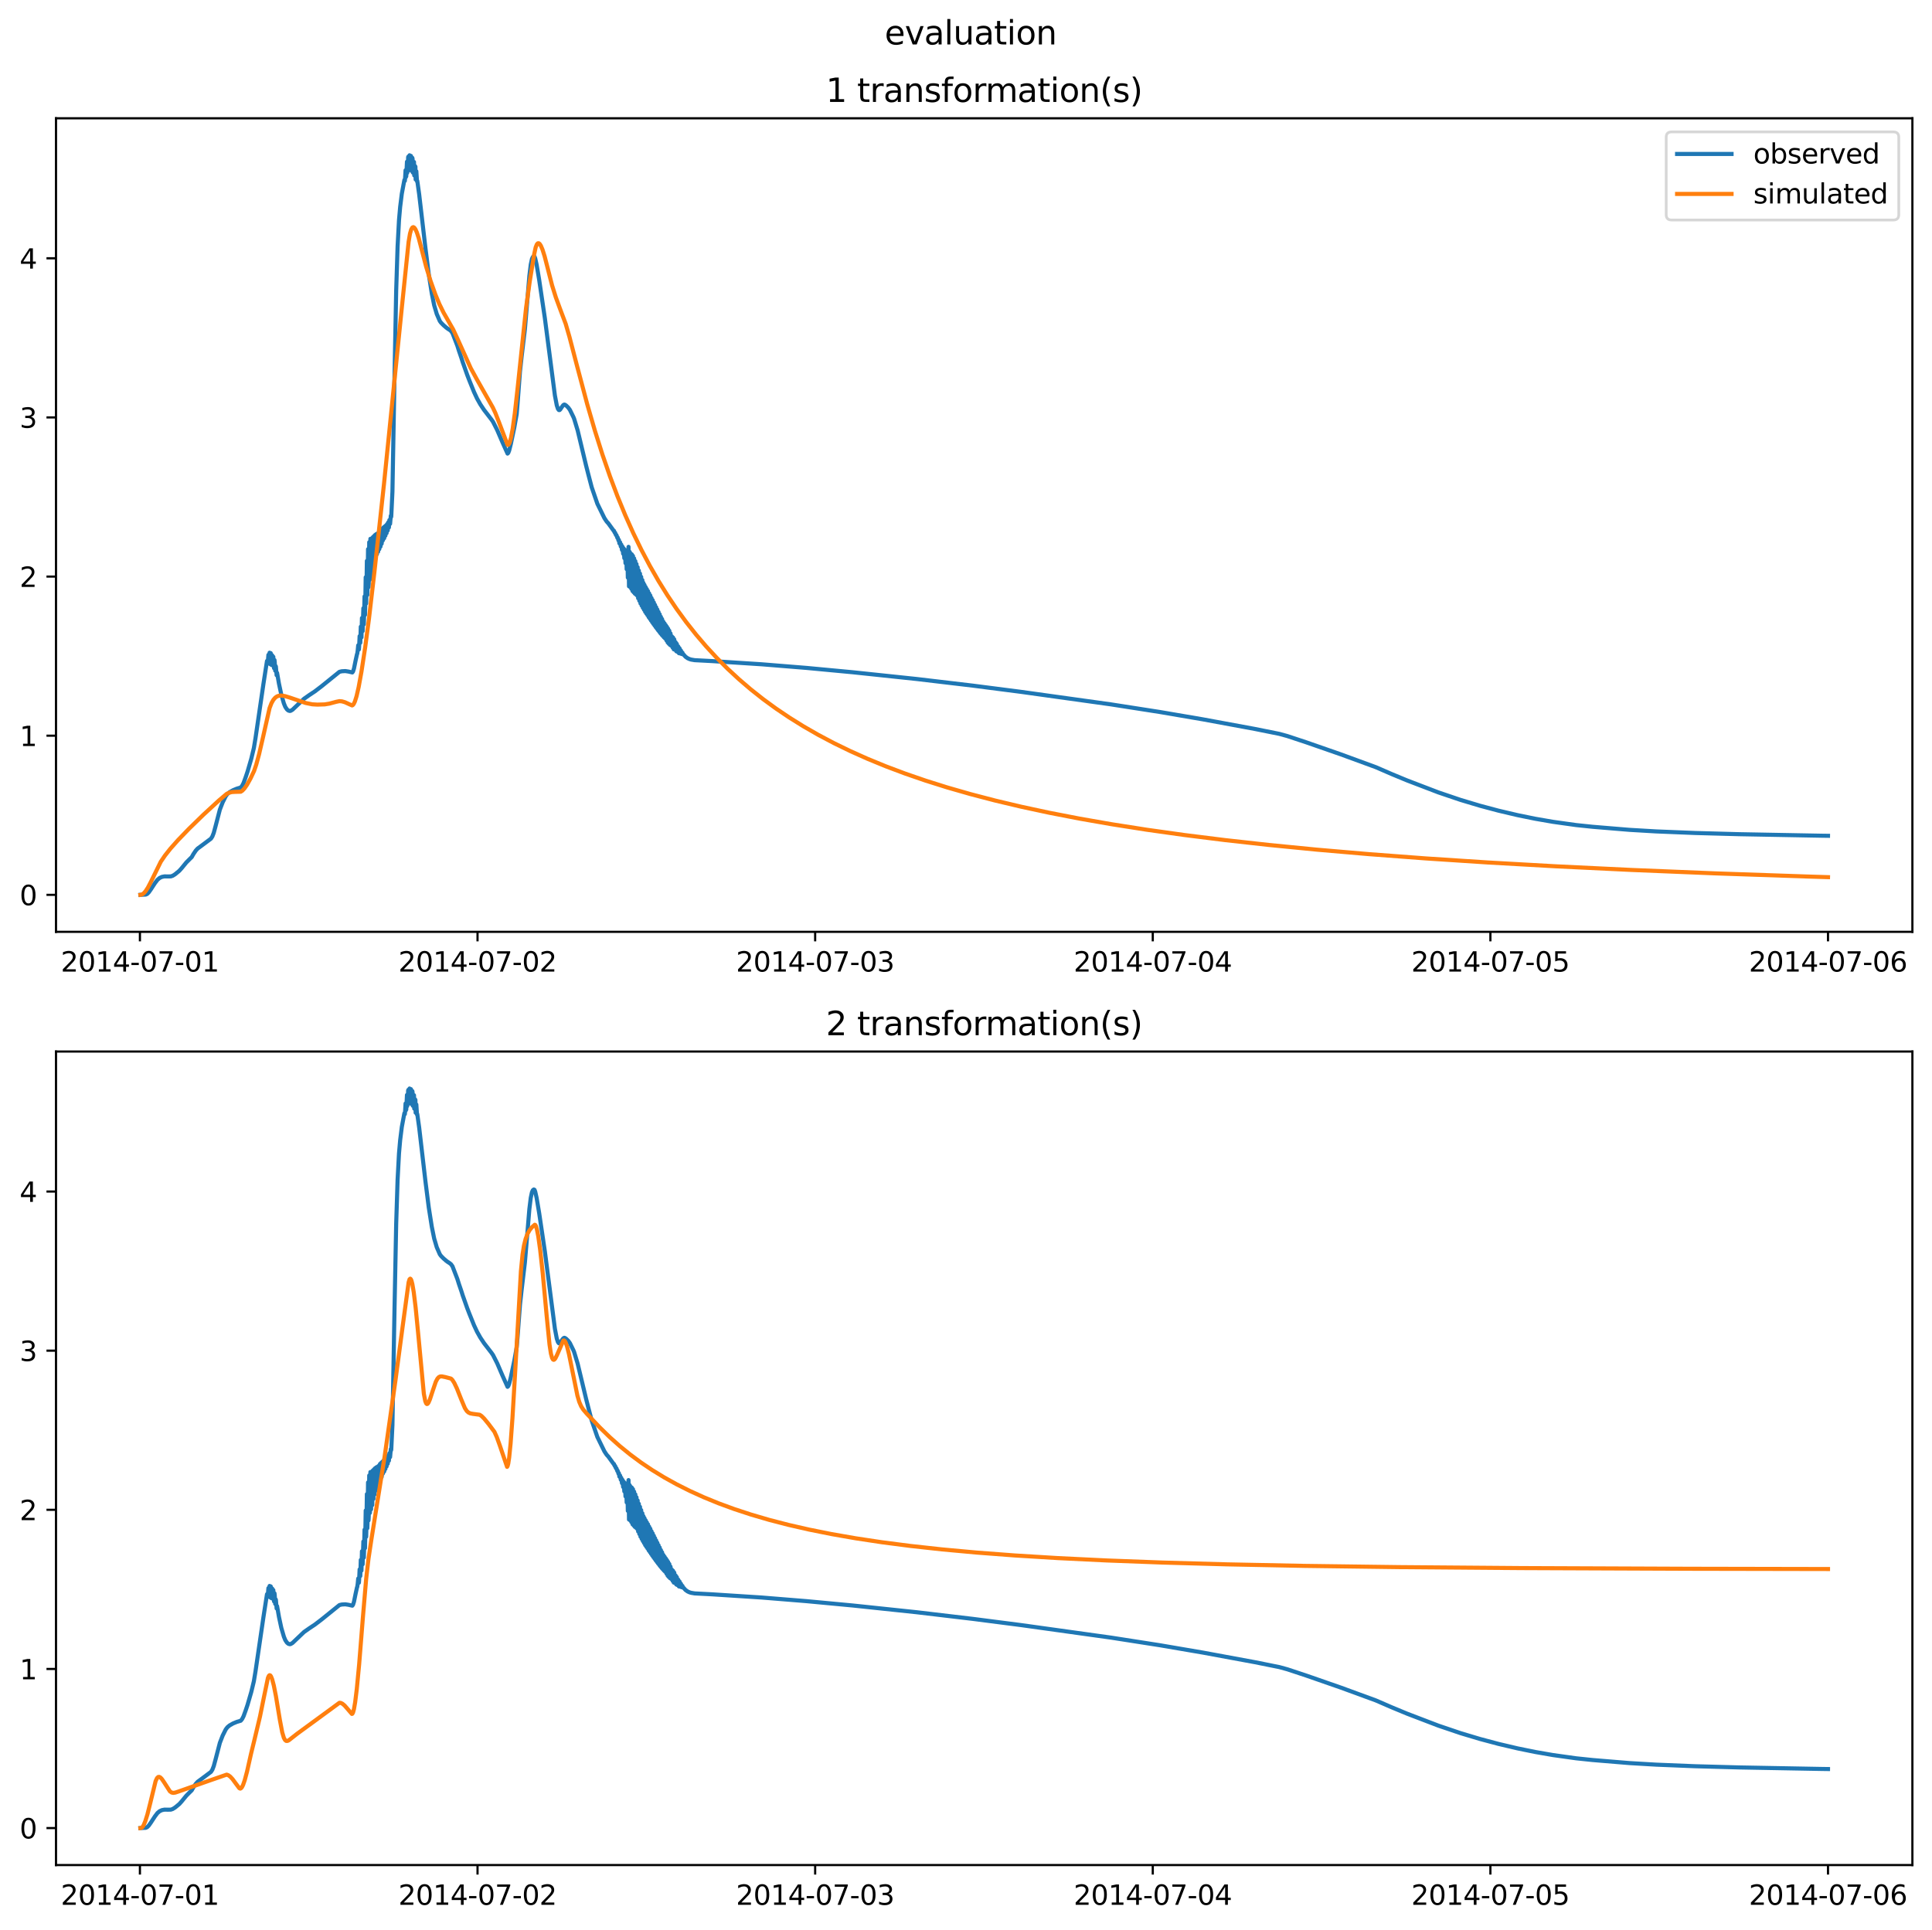 <?xml version="1.0" encoding="utf-8" standalone="no"?>
<!DOCTYPE svg PUBLIC "-//W3C//DTD SVG 1.1//EN"
  "http://www.w3.org/Graphics/SVG/1.1/DTD/svg11.dtd">
<svg xmlns:xlink="http://www.w3.org/1999/xlink" width="709.336pt" height="708.798pt" viewBox="0 0 709.336 708.798" xmlns="http://www.w3.org/2000/svg" version="1.1">
 <defs>
  <style type="text/css">*{stroke-linejoin: round; stroke-linecap: butt}</style>
 </defs>
 <g id="figure_1">
  <g id="patch_1">
   <path d="M 0 708.798 
L 709.336 708.798 
L 709.336 0 
L 0 0 
z
" style="fill: #ffffff"/>
  </g>
  <g id="axes_1">
   <g id="patch_2">
    <path d="M 20.562 342.2 
L 702.136 342.2 
L 702.136 43.44 
L 20.562 43.44 
z
" style="fill: #ffffff"/>
   </g>
   <g id="matplotlib.axis_1">
    <g id="xtick_1">
     <g id="line2d_1">
      <defs>
       <path id="m3ba2b5f864" d="M 0 0 
L 0 3.5 
" style="stroke: #000000; stroke-width: 0.8"/>
      </defs>
      <g>
       <use xlink:href="#m3ba2b5f864" x="51.371" y="342.2" style="stroke: #000000; stroke-width: 0.8"/>
      </g>
     </g>
     <g id="text_1">
      <!-- 2014-07-01 -->
      <g transform="translate(22.313 356.798) scale(0.1 -0.1)">
       <defs>
        <path id="DejaVuSans-32" d="M 1228 531 
L 3431 531 
L 3431 0 
L 469 0 
L 469 531 
Q 828 903 1448 1529 
Q 2069 2156 2228 2338 
Q 2531 2678 2651 2914 
Q 2772 3150 2772 3378 
Q 2772 3750 2511 3984 
Q 2250 4219 1831 4219 
Q 1534 4219 1204 4116 
Q 875 4013 500 3803 
L 500 4441 
Q 881 4594 1212 4672 
Q 1544 4750 1819 4750 
Q 2544 4750 2975 4387 
Q 3406 4025 3406 3419 
Q 3406 3131 3298 2873 
Q 3191 2616 2906 2266 
Q 2828 2175 2409 1742 
Q 1991 1309 1228 531 
z
" transform="scale(0.016)"/>
        <path id="DejaVuSans-30" d="M 2034 4250 
Q 1547 4250 1301 3770 
Q 1056 3291 1056 2328 
Q 1056 1369 1301 889 
Q 1547 409 2034 409 
Q 2525 409 2770 889 
Q 3016 1369 3016 2328 
Q 3016 3291 2770 3770 
Q 2525 4250 2034 4250 
z
M 2034 4750 
Q 2819 4750 3233 4129 
Q 3647 3509 3647 2328 
Q 3647 1150 3233 529 
Q 2819 -91 2034 -91 
Q 1250 -91 836 529 
Q 422 1150 422 2328 
Q 422 3509 836 4129 
Q 1250 4750 2034 4750 
z
" transform="scale(0.016)"/>
        <path id="DejaVuSans-31" d="M 794 531 
L 1825 531 
L 1825 4091 
L 703 3866 
L 703 4441 
L 1819 4666 
L 2450 4666 
L 2450 531 
L 3481 531 
L 3481 0 
L 794 0 
L 794 531 
z
" transform="scale(0.016)"/>
        <path id="DejaVuSans-34" d="M 2419 4116 
L 825 1625 
L 2419 1625 
L 2419 4116 
z
M 2253 4666 
L 3047 4666 
L 3047 1625 
L 3713 1625 
L 3713 1100 
L 3047 1100 
L 3047 0 
L 2419 0 
L 2419 1100 
L 313 1100 
L 313 1709 
L 2253 4666 
z
" transform="scale(0.016)"/>
        <path id="DejaVuSans-2d" d="M 313 2009 
L 1997 2009 
L 1997 1497 
L 313 1497 
L 313 2009 
z
" transform="scale(0.016)"/>
        <path id="DejaVuSans-37" d="M 525 4666 
L 3525 4666 
L 3525 4397 
L 1831 0 
L 1172 0 
L 2766 4134 
L 525 4134 
L 525 4666 
z
" transform="scale(0.016)"/>
       </defs>
       <use xlink:href="#DejaVuSans-32"/>
       <use xlink:href="#DejaVuSans-30" x="63.623"/>
       <use xlink:href="#DejaVuSans-31" x="127.246"/>
       <use xlink:href="#DejaVuSans-34" x="190.869"/>
       <use xlink:href="#DejaVuSans-2d" x="254.492"/>
       <use xlink:href="#DejaVuSans-30" x="290.576"/>
       <use xlink:href="#DejaVuSans-37" x="354.199"/>
       <use xlink:href="#DejaVuSans-2d" x="417.822"/>
       <use xlink:href="#DejaVuSans-30" x="453.906"/>
       <use xlink:href="#DejaVuSans-31" x="517.529"/>
      </g>
     </g>
    </g>
    <g id="xtick_2">
     <g id="line2d_2">
      <g>
       <use xlink:href="#m3ba2b5f864" x="175.328" y="342.2" style="stroke: #000000; stroke-width: 0.8"/>
      </g>
     </g>
     <g id="text_2">
      <!-- 2014-07-02 -->
      <g transform="translate(146.27 356.798) scale(0.1 -0.1)">
       <use xlink:href="#DejaVuSans-32"/>
       <use xlink:href="#DejaVuSans-30" x="63.623"/>
       <use xlink:href="#DejaVuSans-31" x="127.246"/>
       <use xlink:href="#DejaVuSans-34" x="190.869"/>
       <use xlink:href="#DejaVuSans-2d" x="254.492"/>
       <use xlink:href="#DejaVuSans-30" x="290.576"/>
       <use xlink:href="#DejaVuSans-37" x="354.199"/>
       <use xlink:href="#DejaVuSans-2d" x="417.822"/>
       <use xlink:href="#DejaVuSans-30" x="453.906"/>
       <use xlink:href="#DejaVuSans-32" x="517.529"/>
      </g>
     </g>
    </g>
    <g id="xtick_3">
     <g id="line2d_3">
      <g>
       <use xlink:href="#m3ba2b5f864" x="299.285" y="342.2" style="stroke: #000000; stroke-width: 0.8"/>
      </g>
     </g>
     <g id="text_3">
      <!-- 2014-07-03 -->
      <g transform="translate(270.227 356.798) scale(0.1 -0.1)">
       <defs>
        <path id="DejaVuSans-33" d="M 2597 2516 
Q 3050 2419 3304 2112 
Q 3559 1806 3559 1356 
Q 3559 666 3084 287 
Q 2609 -91 1734 -91 
Q 1441 -91 1130 -33 
Q 819 25 488 141 
L 488 750 
Q 750 597 1062 519 
Q 1375 441 1716 441 
Q 2309 441 2620 675 
Q 2931 909 2931 1356 
Q 2931 1769 2642 2001 
Q 2353 2234 1838 2234 
L 1294 2234 
L 1294 2753 
L 1863 2753 
Q 2328 2753 2575 2939 
Q 2822 3125 2822 3475 
Q 2822 3834 2567 4026 
Q 2313 4219 1838 4219 
Q 1578 4219 1281 4162 
Q 984 4106 628 3988 
L 628 4550 
Q 988 4650 1302 4700 
Q 1616 4750 1894 4750 
Q 2613 4750 3031 4423 
Q 3450 4097 3450 3541 
Q 3450 3153 3228 2886 
Q 3006 2619 2597 2516 
z
" transform="scale(0.016)"/>
       </defs>
       <use xlink:href="#DejaVuSans-32"/>
       <use xlink:href="#DejaVuSans-30" x="63.623"/>
       <use xlink:href="#DejaVuSans-31" x="127.246"/>
       <use xlink:href="#DejaVuSans-34" x="190.869"/>
       <use xlink:href="#DejaVuSans-2d" x="254.492"/>
       <use xlink:href="#DejaVuSans-30" x="290.576"/>
       <use xlink:href="#DejaVuSans-37" x="354.199"/>
       <use xlink:href="#DejaVuSans-2d" x="417.822"/>
       <use xlink:href="#DejaVuSans-30" x="453.906"/>
       <use xlink:href="#DejaVuSans-33" x="517.529"/>
      </g>
     </g>
    </g>
    <g id="xtick_4">
     <g id="line2d_4">
      <g>
       <use xlink:href="#m3ba2b5f864" x="423.242" y="342.2" style="stroke: #000000; stroke-width: 0.8"/>
      </g>
     </g>
     <g id="text_4">
      <!-- 2014-07-04 -->
      <g transform="translate(394.184 356.798) scale(0.1 -0.1)">
       <use xlink:href="#DejaVuSans-32"/>
       <use xlink:href="#DejaVuSans-30" x="63.623"/>
       <use xlink:href="#DejaVuSans-31" x="127.246"/>
       <use xlink:href="#DejaVuSans-34" x="190.869"/>
       <use xlink:href="#DejaVuSans-2d" x="254.492"/>
       <use xlink:href="#DejaVuSans-30" x="290.576"/>
       <use xlink:href="#DejaVuSans-37" x="354.199"/>
       <use xlink:href="#DejaVuSans-2d" x="417.822"/>
       <use xlink:href="#DejaVuSans-30" x="453.906"/>
       <use xlink:href="#DejaVuSans-34" x="517.529"/>
      </g>
     </g>
    </g>
    <g id="xtick_5">
     <g id="line2d_5">
      <g>
       <use xlink:href="#m3ba2b5f864" x="547.199" y="342.2" style="stroke: #000000; stroke-width: 0.8"/>
      </g>
     </g>
     <g id="text_5">
      <!-- 2014-07-05 -->
      <g transform="translate(518.141 356.798) scale(0.1 -0.1)">
       <defs>
        <path id="DejaVuSans-35" d="M 691 4666 
L 3169 4666 
L 3169 4134 
L 1269 4134 
L 1269 2991 
Q 1406 3038 1543 3061 
Q 1681 3084 1819 3084 
Q 2600 3084 3056 2656 
Q 3513 2228 3513 1497 
Q 3513 744 3044 326 
Q 2575 -91 1722 -91 
Q 1428 -91 1123 -41 
Q 819 9 494 109 
L 494 744 
Q 775 591 1075 516 
Q 1375 441 1709 441 
Q 2250 441 2565 725 
Q 2881 1009 2881 1497 
Q 2881 1984 2565 2268 
Q 2250 2553 1709 2553 
Q 1456 2553 1204 2497 
Q 953 2441 691 2322 
L 691 4666 
z
" transform="scale(0.016)"/>
       </defs>
       <use xlink:href="#DejaVuSans-32"/>
       <use xlink:href="#DejaVuSans-30" x="63.623"/>
       <use xlink:href="#DejaVuSans-31" x="127.246"/>
       <use xlink:href="#DejaVuSans-34" x="190.869"/>
       <use xlink:href="#DejaVuSans-2d" x="254.492"/>
       <use xlink:href="#DejaVuSans-30" x="290.576"/>
       <use xlink:href="#DejaVuSans-37" x="354.199"/>
       <use xlink:href="#DejaVuSans-2d" x="417.822"/>
       <use xlink:href="#DejaVuSans-30" x="453.906"/>
       <use xlink:href="#DejaVuSans-35" x="517.529"/>
      </g>
     </g>
    </g>
    <g id="xtick_6">
     <g id="line2d_6">
      <g>
       <use xlink:href="#m3ba2b5f864" x="671.156" y="342.2" style="stroke: #000000; stroke-width: 0.8"/>
      </g>
     </g>
     <g id="text_6">
      <!-- 2014-07-06 -->
      <g transform="translate(642.098 356.798) scale(0.1 -0.1)">
       <defs>
        <path id="DejaVuSans-36" d="M 2113 2584 
Q 1688 2584 1439 2293 
Q 1191 2003 1191 1497 
Q 1191 994 1439 701 
Q 1688 409 2113 409 
Q 2538 409 2786 701 
Q 3034 994 3034 1497 
Q 3034 2003 2786 2293 
Q 2538 2584 2113 2584 
z
M 3366 4563 
L 3366 3988 
Q 3128 4100 2886 4159 
Q 2644 4219 2406 4219 
Q 1781 4219 1451 3797 
Q 1122 3375 1075 2522 
Q 1259 2794 1537 2939 
Q 1816 3084 2150 3084 
Q 2853 3084 3261 2657 
Q 3669 2231 3669 1497 
Q 3669 778 3244 343 
Q 2819 -91 2113 -91 
Q 1303 -91 875 529 
Q 447 1150 447 2328 
Q 447 3434 972 4092 
Q 1497 4750 2381 4750 
Q 2619 4750 2861 4703 
Q 3103 4656 3366 4563 
z
" transform="scale(0.016)"/>
       </defs>
       <use xlink:href="#DejaVuSans-32"/>
       <use xlink:href="#DejaVuSans-30" x="63.623"/>
       <use xlink:href="#DejaVuSans-31" x="127.246"/>
       <use xlink:href="#DejaVuSans-34" x="190.869"/>
       <use xlink:href="#DejaVuSans-2d" x="254.492"/>
       <use xlink:href="#DejaVuSans-30" x="290.576"/>
       <use xlink:href="#DejaVuSans-37" x="354.199"/>
       <use xlink:href="#DejaVuSans-2d" x="417.822"/>
       <use xlink:href="#DejaVuSans-30" x="453.906"/>
       <use xlink:href="#DejaVuSans-36" x="517.529"/>
      </g>
     </g>
    </g>
   </g>
   <g id="matplotlib.axis_2">
    <g id="ytick_1">
     <g id="line2d_7">
      <defs>
       <path id="m0a0e24a425" d="M 0 0 
L -3.5 0 
" style="stroke: #000000; stroke-width: 0.8"/>
      </defs>
      <g>
       <use xlink:href="#m0a0e24a425" x="20.562" y="328.62" style="stroke: #000000; stroke-width: 0.8"/>
      </g>
     </g>
     <g id="text_7">
      <!-- 0 -->
      <g transform="translate(7.2 332.419) scale(0.1 -0.1)">
       <use xlink:href="#DejaVuSans-30"/>
      </g>
     </g>
    </g>
    <g id="ytick_2">
     <g id="line2d_8">
      <g>
       <use xlink:href="#m0a0e24a425" x="20.562" y="270.178" style="stroke: #000000; stroke-width: 0.8"/>
      </g>
     </g>
     <g id="text_8">
      <!-- 1 -->
      <g transform="translate(7.2 273.977) scale(0.1 -0.1)">
       <use xlink:href="#DejaVuSans-31"/>
      </g>
     </g>
    </g>
    <g id="ytick_3">
     <g id="line2d_9">
      <g>
       <use xlink:href="#m0a0e24a425" x="20.562" y="211.736" style="stroke: #000000; stroke-width: 0.8"/>
      </g>
     </g>
     <g id="text_9">
      <!-- 2 -->
      <g transform="translate(7.2 215.535) scale(0.1 -0.1)">
       <use xlink:href="#DejaVuSans-32"/>
      </g>
     </g>
    </g>
    <g id="ytick_4">
     <g id="line2d_10">
      <g>
       <use xlink:href="#m0a0e24a425" x="20.562" y="153.294" style="stroke: #000000; stroke-width: 0.8"/>
      </g>
     </g>
     <g id="text_10">
      <!-- 3 -->
      <g transform="translate(7.2 157.093) scale(0.1 -0.1)">
       <use xlink:href="#DejaVuSans-33"/>
      </g>
     </g>
    </g>
    <g id="ytick_5">
     <g id="line2d_11">
      <g>
       <use xlink:href="#m0a0e24a425" x="20.562" y="94.851" style="stroke: #000000; stroke-width: 0.8"/>
      </g>
     </g>
     <g id="text_11">
      <!-- 4 -->
      <g transform="translate(7.2 98.651) scale(0.1 -0.1)">
       <use xlink:href="#DejaVuSans-34"/>
      </g>
     </g>
    </g>
   </g>
   <g id="line2d_12">
    <path d="M 51.543 328.62 
L 53.523 328.52 
L 54.039 328.277 
L 54.642 327.67 
L 55.417 326.566 
L 56.88 324.317 
L 57.827 323.072 
L 58.602 322.423 
L 59.463 322.022 
L 60.409 321.842 
L 61.615 321.866 
L 62.734 321.841 
L 63.422 321.603 
L 64.283 321.066 
L 65.833 319.791 
L 66.693 318.826 
L 68.415 316.72 
L 69.792 315.34 
L 70.395 314.751 
L 70.997 313.679 
L 71.858 312.397 
L 72.547 311.631 
L 73.58 310.874 
L 77.454 307.982 
L 77.97 307.175 
L 78.487 305.839 
L 79.175 303.277 
L 80.725 297.312 
L 81.758 294.64 
L 82.877 292.403 
L 83.479 291.601 
L 84.254 290.943 
L 85.545 290.207 
L 86.922 289.632 
L 88.386 289.195 
L 88.902 288.568 
L 89.419 287.554 
L 90.194 285.423 
L 90.882 283.374 
L 92.26 278.623 
L 93.206 274.698 
L 93.809 271.057 
L 96.736 251.053 
L 98.027 242.709 
L 98.113 242.95 
L 98.285 243.73 
L 98.543 240.485 
L 98.716 243.632 
L 98.802 243.56 
L 98.974 239.695 
L 99.232 243.92 
L 99.404 239.854 
L 99.49 240.529 
L 99.663 244.203 
L 99.749 243.369 
L 99.921 240.632 
L 100.179 244.421 
L 100.351 241.207 
L 100.609 245.381 
L 100.782 242.389 
L 100.868 243.104 
L 101.04 246.319 
L 101.126 246.206 
L 101.212 244.593 
L 101.298 244.793 
L 101.556 247.964 
L 101.728 247.084 
L 102.417 251.045 
L 103.278 255.068 
L 104.225 258.32 
L 104.741 259.588 
L 105.344 260.499 
L 105.86 260.938 
L 106.377 261.097 
L 106.721 261.039 
L 107.41 260.623 
L 111.628 256.607 
L 113.608 255.22 
L 115.588 253.907 
L 117.998 252.071 
L 124.626 246.718 
L 125.487 246.516 
L 126.778 246.443 
L 127.897 246.612 
L 129.361 246.949 
L 129.619 246.593 
L 129.963 245.509 
L 130.566 242.535 
L 131.082 240.192 
L 131.168 240.059 
L 131.34 238.832 
L 131.513 236.975 
L 131.599 237.094 
L 131.771 238.517 
L 131.857 237.437 
L 132.029 233.614 
L 132.201 236.128 
L 132.287 236.051 
L 132.459 230.141 
L 132.546 230.951 
L 132.718 234.06 
L 132.89 226.95 
L 132.976 227.159 
L 133.148 231.758 
L 133.406 223.376 
L 133.578 229.283 
L 133.665 226.62 
L 133.837 219.029 
L 134.009 225.827 
L 134.095 222.463 
L 134.267 211.991 
L 134.439 221.643 
L 134.525 218.116 
L 134.698 205.968 
L 134.87 218.506 
L 134.956 215.789 
L 135.128 201.662 
L 135.3 215.633 
L 135.386 214.22 
L 135.558 199.116 
L 135.731 212.958 
L 135.817 212.844 
L 135.989 197.873 
L 136.075 200.293 
L 136.247 211.565 
L 136.419 197.748 
L 136.505 199.022 
L 136.677 210.004 
L 136.85 197.327 
L 136.936 198.488 
L 137.108 207.751 
L 137.28 196.881 
L 137.366 197.927 
L 137.538 206.091 
L 137.71 196.464 
L 137.796 197.347 
L 137.969 204.709 
L 138.141 196.14 
L 138.227 196.498 
L 138.399 203.508 
L 138.657 195.856 
L 138.829 202.606 
L 139.088 195.532 
L 139.26 201.668 
L 139.518 194.89 
L 139.69 200.75 
L 139.776 199.492 
L 139.949 194.495 
L 140.121 199.699 
L 140.207 198.913 
L 140.379 194.081 
L 140.551 198.478 
L 140.637 198.302 
L 140.809 193.696 
L 141.068 197.647 
L 141.24 193.343 
L 141.498 196.738 
L 141.67 192.992 
L 141.756 193.519 
L 141.928 195.814 
L 142.101 192.487 
L 142.187 192.785 
L 142.359 194.82 
L 142.531 191.815 
L 142.617 191.92 
L 142.789 193.716 
L 142.961 190.973 
L 143.047 191.035 
L 143.22 192.389 
L 143.478 189.413 
L 143.564 189.946 
L 143.65 189.647 
L 144.08 180.613 
L 144.855 137.57 
L 145.458 106.738 
L 145.974 90.606 
L 146.491 80.881 
L 146.921 75.977 
L 147.524 71.156 
L 148.471 66.086 
L 148.557 66.144 
L 148.643 66.424 
L 148.729 65.492 
L 148.901 62.519 
L 148.987 65.091 
L 149.073 64.239 
L 149.159 64.754 
L 149.417 59.382 
L 149.504 63.485 
L 149.59 62.294 
L 149.676 62.93 
L 149.848 57.7 
L 149.934 57.499 
L 150.02 62.359 
L 150.106 60.988 
L 150.192 61.695 
L 150.364 57.02 
L 150.45 58.246 
L 150.536 62.406 
L 150.623 60.625 
L 150.709 61.317 
L 150.881 57.254 
L 150.967 57.552 
L 151.053 62.726 
L 151.139 60.826 
L 151.225 61.535 
L 151.397 57.969 
L 151.483 58.384 
L 151.569 63.384 
L 151.656 61.532 
L 151.742 62.187 
L 151.828 59.424 
L 151.914 59.569 
L 152 59.478 
L 152.086 64.429 
L 152.172 62.529 
L 152.258 63.123 
L 152.344 60.922 
L 152.43 61.902 
L 152.516 61.183 
L 152.602 65.927 
L 152.861 62.886 
L 153.033 65.615 
L 153.119 66.642 
L 153.205 66.408 
L 153.894 71.313 
L 156.218 91.243 
L 157.423 100.721 
L 158.542 107.83 
L 159.403 112.087 
L 160.35 115.302 
L 161.469 117.879 
L 161.899 118.477 
L 162.502 119.095 
L 162.932 119.521 
L 163.535 120.026 
L 163.879 120.356 
L 164.051 120.435 
L 164.396 120.735 
L 164.568 120.794 
L 164.912 121.071 
L 165.084 121.124 
L 165.429 121.448 
L 165.601 121.564 
L 165.945 122.069 
L 166.117 122.279 
L 167.925 126.985 
L 168.527 128.906 
L 168.872 129.896 
L 169.474 131.679 
L 169.905 133.057 
L 170.249 134.017 
L 171.54 137.685 
L 172.315 139.692 
L 174.037 143.959 
L 175.156 146.361 
L 176.361 148.502 
L 177.738 150.571 
L 179.46 152.799 
L 180.493 154.143 
L 181.009 154.895 
L 182.559 157.955 
L 183.85 160.958 
L 184.452 162.358 
L 186.346 166.577 
L 186.605 166.32 
L 186.949 165.443 
L 187.551 163.06 
L 188.843 156.91 
L 189.703 152.069 
L 190.048 147.935 
L 190.909 136.487 
L 191.511 131.012 
L 192.716 120.913 
L 193.405 112.756 
L 194.352 101.348 
L 194.868 97.161 
L 195.299 95.129 
L 195.643 94.352 
L 195.987 94.104 
L 196.246 94.221 
L 196.504 94.894 
L 197.02 97.188 
L 197.967 102.822 
L 200.033 116.752 
L 203.735 145.249 
L 204.423 148.86 
L 204.854 150.16 
L 205.198 150.591 
L 205.456 150.591 
L 205.715 150.343 
L 206.317 149.423 
L 206.834 148.736 
L 207.178 148.572 
L 207.436 148.632 
L 207.867 148.923 
L 208.641 149.688 
L 209.244 150.522 
L 210.535 153.162 
L 210.793 153.786 
L 212.085 158.057 
L 215.183 170.983 
L 216.044 174.357 
L 217.249 178.949 
L 219.315 184.97 
L 221.898 190.248 
L 222.156 190.65 
L 222.673 191.428 
L 223.017 191.85 
L 223.275 192.093 
L 225.169 194.715 
L 225.341 194.962 
L 225.427 194.926 
L 225.599 195.421 
L 225.771 195.709 
L 225.858 195.648 
L 226.03 196.211 
L 226.202 196.544 
L 226.288 196.44 
L 226.374 196.599 
L 226.632 197.462 
L 226.718 197.295 
L 226.804 197.434 
L 227.063 198.459 
L 227.149 198.202 
L 227.235 198.294 
L 227.407 199.55 
L 227.493 199.535 
L 227.665 199.151 
L 227.923 200.699 
L 228.096 199.971 
L 228.354 201.959 
L 228.526 200.709 
L 228.784 203.362 
L 228.956 201.354 
L 229.215 204.984 
L 229.387 201.873 
L 229.473 202.777 
L 229.645 206.815 
L 229.817 202.2 
L 229.903 202.826 
L 230.076 209.028 
L 230.334 202.016 
L 230.506 212.126 
L 230.764 200.818 
L 230.936 215.322 
L 231.022 211.856 
L 231.195 202.67 
L 231.367 215.614 
L 231.539 203.231 
L 231.625 203.803 
L 231.797 216.257 
L 231.969 203.574 
L 232.055 205.214 
L 232.228 217.059 
L 232.4 204.157 
L 232.486 206.867 
L 232.658 217.521 
L 232.83 205.081 
L 233.088 218.02 
L 233.261 206.07 
L 233.519 218.345 
L 233.691 207.139 
L 233.949 218.772 
L 234.121 208.302 
L 234.293 219.706 
L 234.38 219.194 
L 234.552 209.526 
L 234.724 220.634 
L 234.81 219.456 
L 234.982 210.644 
L 235.154 221.618 
L 235.24 219.984 
L 235.413 211.839 
L 235.585 222.418 
L 235.671 220.375 
L 235.843 213.018 
L 236.015 223.209 
L 236.101 220.798 
L 236.187 214.001 
L 236.273 214.158 
L 236.446 223.934 
L 236.532 221.268 
L 236.618 214.784 
L 236.704 215.225 
L 236.876 224.711 
L 237.048 215.584 
L 237.134 216.331 
L 237.306 225.346 
L 237.478 216.324 
L 237.565 217.382 
L 237.737 225.96 
L 237.909 217.052 
L 237.995 218.271 
L 238.167 226.659 
L 238.339 217.91 
L 238.425 219.214 
L 238.598 227.266 
L 238.77 218.685 
L 238.856 220.163 
L 239.028 227.895 
L 239.2 219.6 
L 239.286 221.009 
L 239.458 228.535 
L 239.631 220.387 
L 239.717 221.942 
L 239.889 229.127 
L 240.061 221.261 
L 240.147 222.753 
L 240.319 229.729 
L 240.491 222.141 
L 240.577 223.57 
L 240.75 230.323 
L 240.922 222.999 
L 241.008 224.399 
L 241.18 230.899 
L 241.352 223.852 
L 241.438 225.185 
L 241.61 231.461 
L 241.783 224.729 
L 241.869 225.785 
L 242.041 232.022 
L 242.127 230.216 
L 242.213 225.585 
L 242.299 226.584 
L 242.471 232.569 
L 242.557 231.13 
L 242.643 226.515 
L 242.729 227.205 
L 242.902 233.1 
L 242.988 231.87 
L 243.074 227.317 
L 243.16 227.749 
L 243.332 233.577 
L 243.418 232.743 
L 243.504 228.277 
L 243.59 228.368 
L 243.762 234.055 
L 243.848 233.579 
L 244.021 228.979 
L 244.193 234.491 
L 244.279 234.487 
L 244.451 229.605 
L 244.709 235.234 
L 244.881 230.216 
L 245.14 235.951 
L 245.312 230.888 
L 245.57 236.428 
L 245.742 231.629 
L 246.001 236.855 
L 246.173 232.594 
L 246.259 233.386 
L 246.431 237.137 
L 246.517 236.808 
L 246.689 233.705 
L 246.947 237.827 
L 247.12 234.13 
L 247.378 238.466 
L 247.55 234.794 
L 247.636 235.502 
L 247.808 238.645 
L 247.894 238.338 
L 248.066 235.863 
L 248.325 239.199 
L 248.497 236.455 
L 248.669 237.978 
L 248.755 239.398 
L 248.841 239.149 
L 249.013 237.387 
L 249.099 237.808 
L 249.272 239.892 
L 249.444 238.008 
L 249.53 238.152 
L 249.788 240.003 
L 249.96 238.832 
L 250.046 238.986 
L 250.219 240.167 
L 250.305 240.133 
L 250.477 239.636 
L 250.563 239.676 
L 250.735 240.32 
L 250.907 240.296 
L 251.682 241.173 
L 252.457 241.72 
L 253.145 242.035 
L 253.748 242.219 
L 255.039 242.44 
L 261.409 242.773 
L 279.658 243.951 
L 296.186 245.29 
L 313.144 246.883 
L 336.558 249.354 
L 357.217 251.799 
L 374.864 254.072 
L 407.919 258.678 
L 425.824 261.47 
L 441.663 264.177 
L 460.687 267.69 
L 469.726 269.508 
L 472.652 270.311 
L 479.539 272.591 
L 492.365 277.056 
L 505.191 281.758 
L 510.872 284.225 
L 516.554 286.582 
L 528.089 290.995 
L 536.266 293.765 
L 543.411 295.905 
L 550.125 297.695 
L 557.184 299.354 
L 563.64 300.671 
L 570.182 301.806 
L 578.704 302.999 
L 584.73 303.628 
L 598.245 304.748 
L 608.058 305.326 
L 622.347 305.905 
L 638.617 306.349 
L 668.917 306.906 
L 671.156 306.937 
L 671.156 306.937 
" clip-path="url(#pd826b694d1)" style="fill: none; stroke: #1f77b4; stroke-width: 1.5; stroke-linecap: square"/>
   </g>
   <g id="line2d_13">
    <path d="M 51.543 328.62 
L 52.146 328.49 
L 52.748 328.073 
L 53.437 327.295 
L 54.298 325.971 
L 55.417 323.82 
L 59.032 316.45 
L 60.582 314.17 
L 62.562 311.664 
L 65.316 308.563 
L 69.362 304.375 
L 74.699 299.178 
L 80.38 293.949 
L 83.221 291.544 
L 84.168 291.103 
L 85.201 290.863 
L 86.492 290.798 
L 88.386 290.755 
L 88.988 290.359 
L 89.763 289.536 
L 90.71 288.166 
L 92.001 285.851 
L 93.292 283.113 
L 94.067 280.839 
L 95.1 277.062 
L 96.564 270.741 
L 98.974 260.038 
L 99.663 258.247 
L 100.351 257.02 
L 101.04 256.216 
L 101.728 255.731 
L 102.503 255.469 
L 103.364 255.434 
L 104.655 255.644 
L 106.377 256.169 
L 112.23 258.165 
L 114.641 258.65 
L 116.534 258.76 
L 119.203 258.682 
L 120.925 258.397 
L 123.507 257.713 
L 124.626 257.488 
L 125.573 257.571 
L 126.692 257.902 
L 128.241 258.615 
L 129.274 259.064 
L 129.533 258.944 
L 129.877 258.518 
L 130.307 257.599 
L 130.91 255.678 
L 131.685 252.308 
L 132.718 246.617 
L 134.095 237.606 
L 135.472 227.191 
L 137.452 210.193 
L 140.981 177.758 
L 147.524 113.041 
L 150.02 88.822 
L 150.536 85.781 
L 150.967 84.295 
L 151.397 83.559 
L 151.742 83.408 
L 152.086 83.579 
L 152.516 84.168 
L 153.033 85.314 
L 153.721 87.408 
L 154.754 91.37 
L 156.476 98.001 
L 158.026 103.015 
L 159.833 108.091 
L 161.297 111.63 
L 162.846 114.791 
L 164.654 117.966 
L 166.375 120.981 
L 168.011 124.51 
L 172.832 135.205 
L 174.984 139.153 
L 180.923 149.628 
L 181.87 151.65 
L 183.247 155.171 
L 186.346 163.374 
L 186.605 163.367 
L 186.863 163.074 
L 187.207 162.268 
L 187.637 160.648 
L 188.24 157.381 
L 189.015 151.778 
L 190.048 142.483 
L 193.147 113.052 
L 194.524 103.159 
L 196.073 93.617 
L 196.676 90.807 
L 197.106 89.742 
L 197.451 89.359 
L 197.795 89.321 
L 198.139 89.572 
L 198.57 90.223 
L 199.172 91.634 
L 199.947 94.078 
L 201.066 98.418 
L 202.702 104.814 
L 204.079 109.217 
L 205.628 113.437 
L 207.694 118.933 
L 209.072 123.704 
L 211.826 134.254 
L 215.614 148.501 
L 218.455 158.301 
L 221.209 167.004 
L 223.964 174.97 
L 226.718 182.274 
L 229.559 189.191 
L 232.486 195.739 
L 235.499 201.937 
L 238.598 207.806 
L 241.783 213.363 
L 245.054 218.628 
L 248.411 223.616 
L 251.94 228.459 
L 255.556 233.04 
L 259.257 237.375 
L 263.131 241.571 
L 267.176 245.622 
L 271.308 249.447 
L 275.612 253.133 
L 280.175 256.744 
L 284.909 260.204 
L 289.816 263.516 
L 294.981 266.734 
L 300.404 269.85 
L 306.085 272.858 
L 312.111 275.794 
L 318.481 278.646 
L 325.195 281.405 
L 332.254 284.063 
L 339.743 286.646 
L 347.748 289.167 
L 356.271 291.614 
L 365.309 293.975 
L 374.95 296.261 
L 385.28 298.48 
L 396.384 300.634 
L 408.264 302.708 
L 421.09 304.719 
L 434.863 306.651 
L 449.755 308.512 
L 465.938 310.307 
L 483.499 312.028 
L 502.609 313.673 
L 523.44 315.241 
L 546.252 316.732 
L 571.387 318.148 
L 599.106 319.483 
L 629.837 320.737 
L 664.097 321.908 
L 671.156 322.124 
L 671.156 322.124 
" clip-path="url(#pd826b694d1)" style="fill: none; stroke: #ff7f0e; stroke-width: 1.5; stroke-linecap: square"/>
   </g>
   <g id="patch_3">
    <path d="M 20.562 342.2 
L 20.562 43.44 
" style="fill: none; stroke: #000000; stroke-width: 0.8; stroke-linejoin: miter; stroke-linecap: square"/>
   </g>
   <g id="patch_4">
    <path d="M 702.136 342.2 
L 702.136 43.44 
" style="fill: none; stroke: #000000; stroke-width: 0.8; stroke-linejoin: miter; stroke-linecap: square"/>
   </g>
   <g id="patch_5">
    <path d="M 20.562 342.2 
L 702.136 342.2 
" style="fill: none; stroke: #000000; stroke-width: 0.8; stroke-linejoin: miter; stroke-linecap: square"/>
   </g>
   <g id="patch_6">
    <path d="M 20.562 43.44 
L 702.136 43.44 
" style="fill: none; stroke: #000000; stroke-width: 0.8; stroke-linejoin: miter; stroke-linecap: square"/>
   </g>
   <g id="text_12">
    <!-- 1 transformation(s) -->
    <g transform="translate(303.235 37.44) scale(0.12 -0.12)">
     <defs>
      <path id="DejaVuSans-20" transform="scale(0.016)"/>
      <path id="DejaVuSans-74" d="M 1172 4494 
L 1172 3500 
L 2356 3500 
L 2356 3053 
L 1172 3053 
L 1172 1153 
Q 1172 725 1289 603 
Q 1406 481 1766 481 
L 2356 481 
L 2356 0 
L 1766 0 
Q 1100 0 847 248 
Q 594 497 594 1153 
L 594 3053 
L 172 3053 
L 172 3500 
L 594 3500 
L 594 4494 
L 1172 4494 
z
" transform="scale(0.016)"/>
      <path id="DejaVuSans-72" d="M 2631 2963 
Q 2534 3019 2420 3045 
Q 2306 3072 2169 3072 
Q 1681 3072 1420 2755 
Q 1159 2438 1159 1844 
L 1159 0 
L 581 0 
L 581 3500 
L 1159 3500 
L 1159 2956 
Q 1341 3275 1631 3429 
Q 1922 3584 2338 3584 
Q 2397 3584 2469 3576 
Q 2541 3569 2628 3553 
L 2631 2963 
z
" transform="scale(0.016)"/>
      <path id="DejaVuSans-61" d="M 2194 1759 
Q 1497 1759 1228 1600 
Q 959 1441 959 1056 
Q 959 750 1161 570 
Q 1363 391 1709 391 
Q 2188 391 2477 730 
Q 2766 1069 2766 1631 
L 2766 1759 
L 2194 1759 
z
M 3341 1997 
L 3341 0 
L 2766 0 
L 2766 531 
Q 2569 213 2275 61 
Q 1981 -91 1556 -91 
Q 1019 -91 701 211 
Q 384 513 384 1019 
Q 384 1609 779 1909 
Q 1175 2209 1959 2209 
L 2766 2209 
L 2766 2266 
Q 2766 2663 2505 2880 
Q 2244 3097 1772 3097 
Q 1472 3097 1187 3025 
Q 903 2953 641 2809 
L 641 3341 
Q 956 3463 1253 3523 
Q 1550 3584 1831 3584 
Q 2591 3584 2966 3190 
Q 3341 2797 3341 1997 
z
" transform="scale(0.016)"/>
      <path id="DejaVuSans-6e" d="M 3513 2113 
L 3513 0 
L 2938 0 
L 2938 2094 
Q 2938 2591 2744 2837 
Q 2550 3084 2163 3084 
Q 1697 3084 1428 2787 
Q 1159 2491 1159 1978 
L 1159 0 
L 581 0 
L 581 3500 
L 1159 3500 
L 1159 2956 
Q 1366 3272 1645 3428 
Q 1925 3584 2291 3584 
Q 2894 3584 3203 3211 
Q 3513 2838 3513 2113 
z
" transform="scale(0.016)"/>
      <path id="DejaVuSans-73" d="M 2834 3397 
L 2834 2853 
Q 2591 2978 2328 3040 
Q 2066 3103 1784 3103 
Q 1356 3103 1142 2972 
Q 928 2841 928 2578 
Q 928 2378 1081 2264 
Q 1234 2150 1697 2047 
L 1894 2003 
Q 2506 1872 2764 1633 
Q 3022 1394 3022 966 
Q 3022 478 2636 193 
Q 2250 -91 1575 -91 
Q 1294 -91 989 -36 
Q 684 19 347 128 
L 347 722 
Q 666 556 975 473 
Q 1284 391 1588 391 
Q 1994 391 2212 530 
Q 2431 669 2431 922 
Q 2431 1156 2273 1281 
Q 2116 1406 1581 1522 
L 1381 1569 
Q 847 1681 609 1914 
Q 372 2147 372 2553 
Q 372 3047 722 3315 
Q 1072 3584 1716 3584 
Q 2034 3584 2315 3537 
Q 2597 3491 2834 3397 
z
" transform="scale(0.016)"/>
      <path id="DejaVuSans-66" d="M 2375 4863 
L 2375 4384 
L 1825 4384 
Q 1516 4384 1395 4259 
Q 1275 4134 1275 3809 
L 1275 3500 
L 2222 3500 
L 2222 3053 
L 1275 3053 
L 1275 0 
L 697 0 
L 697 3053 
L 147 3053 
L 147 3500 
L 697 3500 
L 697 3744 
Q 697 4328 969 4595 
Q 1241 4863 1831 4863 
L 2375 4863 
z
" transform="scale(0.016)"/>
      <path id="DejaVuSans-6f" d="M 1959 3097 
Q 1497 3097 1228 2736 
Q 959 2375 959 1747 
Q 959 1119 1226 758 
Q 1494 397 1959 397 
Q 2419 397 2687 759 
Q 2956 1122 2956 1747 
Q 2956 2369 2687 2733 
Q 2419 3097 1959 3097 
z
M 1959 3584 
Q 2709 3584 3137 3096 
Q 3566 2609 3566 1747 
Q 3566 888 3137 398 
Q 2709 -91 1959 -91 
Q 1206 -91 779 398 
Q 353 888 353 1747 
Q 353 2609 779 3096 
Q 1206 3584 1959 3584 
z
" transform="scale(0.016)"/>
      <path id="DejaVuSans-6d" d="M 3328 2828 
Q 3544 3216 3844 3400 
Q 4144 3584 4550 3584 
Q 5097 3584 5394 3201 
Q 5691 2819 5691 2113 
L 5691 0 
L 5113 0 
L 5113 2094 
Q 5113 2597 4934 2840 
Q 4756 3084 4391 3084 
Q 3944 3084 3684 2787 
Q 3425 2491 3425 1978 
L 3425 0 
L 2847 0 
L 2847 2094 
Q 2847 2600 2669 2842 
Q 2491 3084 2119 3084 
Q 1678 3084 1418 2786 
Q 1159 2488 1159 1978 
L 1159 0 
L 581 0 
L 581 3500 
L 1159 3500 
L 1159 2956 
Q 1356 3278 1631 3431 
Q 1906 3584 2284 3584 
Q 2666 3584 2933 3390 
Q 3200 3197 3328 2828 
z
" transform="scale(0.016)"/>
      <path id="DejaVuSans-69" d="M 603 3500 
L 1178 3500 
L 1178 0 
L 603 0 
L 603 3500 
z
M 603 4863 
L 1178 4863 
L 1178 4134 
L 603 4134 
L 603 4863 
z
" transform="scale(0.016)"/>
      <path id="DejaVuSans-28" d="M 1984 4856 
Q 1566 4138 1362 3434 
Q 1159 2731 1159 2009 
Q 1159 1288 1364 580 
Q 1569 -128 1984 -844 
L 1484 -844 
Q 1016 -109 783 600 
Q 550 1309 550 2009 
Q 550 2706 781 3412 
Q 1013 4119 1484 4856 
L 1984 4856 
z
" transform="scale(0.016)"/>
      <path id="DejaVuSans-29" d="M 513 4856 
L 1013 4856 
Q 1481 4119 1714 3412 
Q 1947 2706 1947 2009 
Q 1947 1309 1714 600 
Q 1481 -109 1013 -844 
L 513 -844 
Q 928 -128 1133 580 
Q 1338 1288 1338 2009 
Q 1338 2731 1133 3434 
Q 928 4138 513 4856 
z
" transform="scale(0.016)"/>
     </defs>
     <use xlink:href="#DejaVuSans-31"/>
     <use xlink:href="#DejaVuSans-20" x="63.623"/>
     <use xlink:href="#DejaVuSans-74" x="95.41"/>
     <use xlink:href="#DejaVuSans-72" x="134.619"/>
     <use xlink:href="#DejaVuSans-61" x="175.732"/>
     <use xlink:href="#DejaVuSans-6e" x="237.012"/>
     <use xlink:href="#DejaVuSans-73" x="300.391"/>
     <use xlink:href="#DejaVuSans-66" x="352.49"/>
     <use xlink:href="#DejaVuSans-6f" x="387.695"/>
     <use xlink:href="#DejaVuSans-72" x="448.877"/>
     <use xlink:href="#DejaVuSans-6d" x="488.24"/>
     <use xlink:href="#DejaVuSans-61" x="585.652"/>
     <use xlink:href="#DejaVuSans-74" x="646.932"/>
     <use xlink:href="#DejaVuSans-69" x="686.141"/>
     <use xlink:href="#DejaVuSans-6f" x="713.924"/>
     <use xlink:href="#DejaVuSans-6e" x="775.105"/>
     <use xlink:href="#DejaVuSans-28" x="838.484"/>
     <use xlink:href="#DejaVuSans-73" x="877.498"/>
     <use xlink:href="#DejaVuSans-29" x="929.598"/>
    </g>
   </g>
   <g id="legend_1">
    <g id="patch_7">
     <path d="M 613.742 80.796 
L 695.136 80.796 
Q 697.136 80.796 697.136 78.796 
L 697.136 50.44 
Q 697.136 48.44 695.136 48.44 
L 613.742 48.44 
Q 611.742 48.44 611.742 50.44 
L 611.742 78.796 
Q 611.742 80.796 613.742 80.796 
z
" style="fill: #ffffff; opacity: 0.8; stroke: #cccccc; stroke-linejoin: miter"/>
    </g>
    <g id="line2d_14">
     <path d="M 615.742 56.538 
L 625.742 56.538 
L 635.742 56.538 
" style="fill: none; stroke: #1f77b4; stroke-width: 1.5; stroke-linecap: square"/>
    </g>
    <g id="text_13">
     <!-- observed -->
     <g transform="translate(643.742 60.038) scale(0.1 -0.1)">
      <defs>
       <path id="DejaVuSans-62" d="M 3116 1747 
Q 3116 2381 2855 2742 
Q 2594 3103 2138 3103 
Q 1681 3103 1420 2742 
Q 1159 2381 1159 1747 
Q 1159 1113 1420 752 
Q 1681 391 2138 391 
Q 2594 391 2855 752 
Q 3116 1113 3116 1747 
z
M 1159 2969 
Q 1341 3281 1617 3432 
Q 1894 3584 2278 3584 
Q 2916 3584 3314 3078 
Q 3713 2572 3713 1747 
Q 3713 922 3314 415 
Q 2916 -91 2278 -91 
Q 1894 -91 1617 61 
Q 1341 213 1159 525 
L 1159 0 
L 581 0 
L 581 4863 
L 1159 4863 
L 1159 2969 
z
" transform="scale(0.016)"/>
       <path id="DejaVuSans-65" d="M 3597 1894 
L 3597 1613 
L 953 1613 
Q 991 1019 1311 708 
Q 1631 397 2203 397 
Q 2534 397 2845 478 
Q 3156 559 3463 722 
L 3463 178 
Q 3153 47 2828 -22 
Q 2503 -91 2169 -91 
Q 1331 -91 842 396 
Q 353 884 353 1716 
Q 353 2575 817 3079 
Q 1281 3584 2069 3584 
Q 2775 3584 3186 3129 
Q 3597 2675 3597 1894 
z
M 3022 2063 
Q 3016 2534 2758 2815 
Q 2500 3097 2075 3097 
Q 1594 3097 1305 2825 
Q 1016 2553 972 2059 
L 3022 2063 
z
" transform="scale(0.016)"/>
       <path id="DejaVuSans-76" d="M 191 3500 
L 800 3500 
L 1894 563 
L 2988 3500 
L 3597 3500 
L 2284 0 
L 1503 0 
L 191 3500 
z
" transform="scale(0.016)"/>
       <path id="DejaVuSans-64" d="M 2906 2969 
L 2906 4863 
L 3481 4863 
L 3481 0 
L 2906 0 
L 2906 525 
Q 2725 213 2448 61 
Q 2172 -91 1784 -91 
Q 1150 -91 751 415 
Q 353 922 353 1747 
Q 353 2572 751 3078 
Q 1150 3584 1784 3584 
Q 2172 3584 2448 3432 
Q 2725 3281 2906 2969 
z
M 947 1747 
Q 947 1113 1208 752 
Q 1469 391 1925 391 
Q 2381 391 2643 752 
Q 2906 1113 2906 1747 
Q 2906 2381 2643 2742 
Q 2381 3103 1925 3103 
Q 1469 3103 1208 2742 
Q 947 2381 947 1747 
z
" transform="scale(0.016)"/>
      </defs>
      <use xlink:href="#DejaVuSans-6f"/>
      <use xlink:href="#DejaVuSans-62" x="61.182"/>
      <use xlink:href="#DejaVuSans-73" x="124.658"/>
      <use xlink:href="#DejaVuSans-65" x="176.758"/>
      <use xlink:href="#DejaVuSans-72" x="238.281"/>
      <use xlink:href="#DejaVuSans-76" x="279.395"/>
      <use xlink:href="#DejaVuSans-65" x="338.574"/>
      <use xlink:href="#DejaVuSans-64" x="400.098"/>
     </g>
    </g>
    <g id="line2d_15">
     <path d="M 615.742 71.217 
L 625.742 71.217 
L 635.742 71.217 
" style="fill: none; stroke: #ff7f0e; stroke-width: 1.5; stroke-linecap: square"/>
    </g>
    <g id="text_14">
     <!-- simulated -->
     <g transform="translate(643.742 74.717) scale(0.1 -0.1)">
      <defs>
       <path id="DejaVuSans-75" d="M 544 1381 
L 544 3500 
L 1119 3500 
L 1119 1403 
Q 1119 906 1312 657 
Q 1506 409 1894 409 
Q 2359 409 2629 706 
Q 2900 1003 2900 1516 
L 2900 3500 
L 3475 3500 
L 3475 0 
L 2900 0 
L 2900 538 
Q 2691 219 2414 64 
Q 2138 -91 1772 -91 
Q 1169 -91 856 284 
Q 544 659 544 1381 
z
M 1991 3584 
L 1991 3584 
z
" transform="scale(0.016)"/>
       <path id="DejaVuSans-6c" d="M 603 4863 
L 1178 4863 
L 1178 0 
L 603 0 
L 603 4863 
z
" transform="scale(0.016)"/>
      </defs>
      <use xlink:href="#DejaVuSans-73"/>
      <use xlink:href="#DejaVuSans-69" x="52.1"/>
      <use xlink:href="#DejaVuSans-6d" x="79.883"/>
      <use xlink:href="#DejaVuSans-75" x="177.295"/>
      <use xlink:href="#DejaVuSans-6c" x="240.674"/>
      <use xlink:href="#DejaVuSans-61" x="268.457"/>
      <use xlink:href="#DejaVuSans-74" x="329.736"/>
      <use xlink:href="#DejaVuSans-65" x="368.945"/>
      <use xlink:href="#DejaVuSans-64" x="430.469"/>
     </g>
    </g>
   </g>
  </g>
  <g id="axes_2">
   <g id="patch_8">
    <path d="M 20.562 684.92 
L 702.136 684.92 
L 702.136 386.16 
L 20.562 386.16 
z
" style="fill: #ffffff"/>
   </g>
   <g id="matplotlib.axis_3">
    <g id="xtick_7">
     <g id="line2d_16">
      <g>
       <use xlink:href="#m3ba2b5f864" x="51.371" y="684.92" style="stroke: #000000; stroke-width: 0.8"/>
      </g>
     </g>
     <g id="text_15">
      <!-- 2014-07-01 -->
      <g transform="translate(22.313 699.518) scale(0.1 -0.1)">
       <use xlink:href="#DejaVuSans-32"/>
       <use xlink:href="#DejaVuSans-30" x="63.623"/>
       <use xlink:href="#DejaVuSans-31" x="127.246"/>
       <use xlink:href="#DejaVuSans-34" x="190.869"/>
       <use xlink:href="#DejaVuSans-2d" x="254.492"/>
       <use xlink:href="#DejaVuSans-30" x="290.576"/>
       <use xlink:href="#DejaVuSans-37" x="354.199"/>
       <use xlink:href="#DejaVuSans-2d" x="417.822"/>
       <use xlink:href="#DejaVuSans-30" x="453.906"/>
       <use xlink:href="#DejaVuSans-31" x="517.529"/>
      </g>
     </g>
    </g>
    <g id="xtick_8">
     <g id="line2d_17">
      <g>
       <use xlink:href="#m3ba2b5f864" x="175.328" y="684.92" style="stroke: #000000; stroke-width: 0.8"/>
      </g>
     </g>
     <g id="text_16">
      <!-- 2014-07-02 -->
      <g transform="translate(146.27 699.518) scale(0.1 -0.1)">
       <use xlink:href="#DejaVuSans-32"/>
       <use xlink:href="#DejaVuSans-30" x="63.623"/>
       <use xlink:href="#DejaVuSans-31" x="127.246"/>
       <use xlink:href="#DejaVuSans-34" x="190.869"/>
       <use xlink:href="#DejaVuSans-2d" x="254.492"/>
       <use xlink:href="#DejaVuSans-30" x="290.576"/>
       <use xlink:href="#DejaVuSans-37" x="354.199"/>
       <use xlink:href="#DejaVuSans-2d" x="417.822"/>
       <use xlink:href="#DejaVuSans-30" x="453.906"/>
       <use xlink:href="#DejaVuSans-32" x="517.529"/>
      </g>
     </g>
    </g>
    <g id="xtick_9">
     <g id="line2d_18">
      <g>
       <use xlink:href="#m3ba2b5f864" x="299.285" y="684.92" style="stroke: #000000; stroke-width: 0.8"/>
      </g>
     </g>
     <g id="text_17">
      <!-- 2014-07-03 -->
      <g transform="translate(270.227 699.518) scale(0.1 -0.1)">
       <use xlink:href="#DejaVuSans-32"/>
       <use xlink:href="#DejaVuSans-30" x="63.623"/>
       <use xlink:href="#DejaVuSans-31" x="127.246"/>
       <use xlink:href="#DejaVuSans-34" x="190.869"/>
       <use xlink:href="#DejaVuSans-2d" x="254.492"/>
       <use xlink:href="#DejaVuSans-30" x="290.576"/>
       <use xlink:href="#DejaVuSans-37" x="354.199"/>
       <use xlink:href="#DejaVuSans-2d" x="417.822"/>
       <use xlink:href="#DejaVuSans-30" x="453.906"/>
       <use xlink:href="#DejaVuSans-33" x="517.529"/>
      </g>
     </g>
    </g>
    <g id="xtick_10">
     <g id="line2d_19">
      <g>
       <use xlink:href="#m3ba2b5f864" x="423.242" y="684.92" style="stroke: #000000; stroke-width: 0.8"/>
      </g>
     </g>
     <g id="text_18">
      <!-- 2014-07-04 -->
      <g transform="translate(394.184 699.518) scale(0.1 -0.1)">
       <use xlink:href="#DejaVuSans-32"/>
       <use xlink:href="#DejaVuSans-30" x="63.623"/>
       <use xlink:href="#DejaVuSans-31" x="127.246"/>
       <use xlink:href="#DejaVuSans-34" x="190.869"/>
       <use xlink:href="#DejaVuSans-2d" x="254.492"/>
       <use xlink:href="#DejaVuSans-30" x="290.576"/>
       <use xlink:href="#DejaVuSans-37" x="354.199"/>
       <use xlink:href="#DejaVuSans-2d" x="417.822"/>
       <use xlink:href="#DejaVuSans-30" x="453.906"/>
       <use xlink:href="#DejaVuSans-34" x="517.529"/>
      </g>
     </g>
    </g>
    <g id="xtick_11">
     <g id="line2d_20">
      <g>
       <use xlink:href="#m3ba2b5f864" x="547.199" y="684.92" style="stroke: #000000; stroke-width: 0.8"/>
      </g>
     </g>
     <g id="text_19">
      <!-- 2014-07-05 -->
      <g transform="translate(518.141 699.518) scale(0.1 -0.1)">
       <use xlink:href="#DejaVuSans-32"/>
       <use xlink:href="#DejaVuSans-30" x="63.623"/>
       <use xlink:href="#DejaVuSans-31" x="127.246"/>
       <use xlink:href="#DejaVuSans-34" x="190.869"/>
       <use xlink:href="#DejaVuSans-2d" x="254.492"/>
       <use xlink:href="#DejaVuSans-30" x="290.576"/>
       <use xlink:href="#DejaVuSans-37" x="354.199"/>
       <use xlink:href="#DejaVuSans-2d" x="417.822"/>
       <use xlink:href="#DejaVuSans-30" x="453.906"/>
       <use xlink:href="#DejaVuSans-35" x="517.529"/>
      </g>
     </g>
    </g>
    <g id="xtick_12">
     <g id="line2d_21">
      <g>
       <use xlink:href="#m3ba2b5f864" x="671.156" y="684.92" style="stroke: #000000; stroke-width: 0.8"/>
      </g>
     </g>
     <g id="text_20">
      <!-- 2014-07-06 -->
      <g transform="translate(642.098 699.518) scale(0.1 -0.1)">
       <use xlink:href="#DejaVuSans-32"/>
       <use xlink:href="#DejaVuSans-30" x="63.623"/>
       <use xlink:href="#DejaVuSans-31" x="127.246"/>
       <use xlink:href="#DejaVuSans-34" x="190.869"/>
       <use xlink:href="#DejaVuSans-2d" x="254.492"/>
       <use xlink:href="#DejaVuSans-30" x="290.576"/>
       <use xlink:href="#DejaVuSans-37" x="354.199"/>
       <use xlink:href="#DejaVuSans-2d" x="417.822"/>
       <use xlink:href="#DejaVuSans-30" x="453.906"/>
       <use xlink:href="#DejaVuSans-36" x="517.529"/>
      </g>
     </g>
    </g>
   </g>
   <g id="matplotlib.axis_4">
    <g id="ytick_6">
     <g id="line2d_22">
      <g>
       <use xlink:href="#m0a0e24a425" x="20.562" y="671.34" style="stroke: #000000; stroke-width: 0.8"/>
      </g>
     </g>
     <g id="text_21">
      <!-- 0 -->
      <g transform="translate(7.2 675.139) scale(0.1 -0.1)">
       <use xlink:href="#DejaVuSans-30"/>
      </g>
     </g>
    </g>
    <g id="ytick_7">
     <g id="line2d_23">
      <g>
       <use xlink:href="#m0a0e24a425" x="20.562" y="612.898" style="stroke: #000000; stroke-width: 0.8"/>
      </g>
     </g>
     <g id="text_22">
      <!-- 1 -->
      <g transform="translate(7.2 616.697) scale(0.1 -0.1)">
       <use xlink:href="#DejaVuSans-31"/>
      </g>
     </g>
    </g>
    <g id="ytick_8">
     <g id="line2d_24">
      <g>
       <use xlink:href="#m0a0e24a425" x="20.562" y="554.456" style="stroke: #000000; stroke-width: 0.8"/>
      </g>
     </g>
     <g id="text_23">
      <!-- 2 -->
      <g transform="translate(7.2 558.255) scale(0.1 -0.1)">
       <use xlink:href="#DejaVuSans-32"/>
      </g>
     </g>
    </g>
    <g id="ytick_9">
     <g id="line2d_25">
      <g>
       <use xlink:href="#m0a0e24a425" x="20.562" y="496.014" style="stroke: #000000; stroke-width: 0.8"/>
      </g>
     </g>
     <g id="text_24">
      <!-- 3 -->
      <g transform="translate(7.2 499.813) scale(0.1 -0.1)">
       <use xlink:href="#DejaVuSans-33"/>
      </g>
     </g>
    </g>
    <g id="ytick_10">
     <g id="line2d_26">
      <g>
       <use xlink:href="#m0a0e24a425" x="20.562" y="437.571" style="stroke: #000000; stroke-width: 0.8"/>
      </g>
     </g>
     <g id="text_25">
      <!-- 4 -->
      <g transform="translate(7.2 441.371) scale(0.1 -0.1)">
       <use xlink:href="#DejaVuSans-34"/>
      </g>
     </g>
    </g>
   </g>
   <g id="line2d_27">
    <path d="M 51.543 671.34 
L 53.523 671.24 
L 54.039 670.997 
L 54.642 670.39 
L 55.417 669.286 
L 56.88 667.037 
L 57.827 665.792 
L 58.602 665.143 
L 59.463 664.742 
L 60.409 664.562 
L 61.615 664.586 
L 62.734 664.561 
L 63.422 664.323 
L 64.283 663.786 
L 65.833 662.511 
L 66.693 661.546 
L 68.415 659.44 
L 69.792 658.06 
L 70.395 657.471 
L 70.997 656.399 
L 71.858 655.117 
L 72.547 654.351 
L 73.58 653.594 
L 77.454 650.702 
L 77.97 649.895 
L 78.487 648.559 
L 79.175 645.997 
L 80.725 640.032 
L 81.758 637.36 
L 82.877 635.123 
L 83.479 634.321 
L 84.254 633.663 
L 85.545 632.927 
L 86.922 632.352 
L 88.386 631.915 
L 88.902 631.288 
L 89.419 630.274 
L 90.194 628.143 
L 90.882 626.094 
L 92.26 621.343 
L 93.206 617.418 
L 93.809 613.777 
L 96.736 593.773 
L 98.027 585.429 
L 98.113 585.67 
L 98.285 586.45 
L 98.543 583.205 
L 98.716 586.352 
L 98.802 586.28 
L 98.974 582.415 
L 99.232 586.64 
L 99.404 582.574 
L 99.49 583.249 
L 99.663 586.923 
L 99.749 586.089 
L 99.921 583.352 
L 100.179 587.141 
L 100.351 583.927 
L 100.609 588.101 
L 100.782 585.109 
L 100.868 585.824 
L 101.04 589.039 
L 101.126 588.926 
L 101.212 587.313 
L 101.298 587.513 
L 101.556 590.684 
L 101.728 589.804 
L 102.417 593.765 
L 103.278 597.788 
L 104.225 601.04 
L 104.741 602.308 
L 105.344 603.219 
L 105.86 603.658 
L 106.377 603.817 
L 106.721 603.759 
L 107.41 603.343 
L 111.628 599.327 
L 113.608 597.94 
L 115.588 596.627 
L 117.998 594.791 
L 124.626 589.438 
L 125.487 589.236 
L 126.778 589.163 
L 127.897 589.332 
L 129.361 589.669 
L 129.619 589.313 
L 129.963 588.229 
L 130.566 585.255 
L 131.082 582.912 
L 131.168 582.779 
L 131.34 581.552 
L 131.513 579.695 
L 131.599 579.814 
L 131.771 581.237 
L 131.857 580.157 
L 132.029 576.334 
L 132.201 578.848 
L 132.287 578.771 
L 132.459 572.861 
L 132.546 573.671 
L 132.718 576.78 
L 132.89 569.67 
L 132.976 569.879 
L 133.148 574.478 
L 133.406 566.096 
L 133.578 572.003 
L 133.665 569.34 
L 133.837 561.749 
L 134.009 568.547 
L 134.095 565.183 
L 134.267 554.711 
L 134.439 564.363 
L 134.525 560.836 
L 134.698 548.688 
L 134.87 561.226 
L 134.956 558.509 
L 135.128 544.382 
L 135.3 558.353 
L 135.386 556.94 
L 135.558 541.836 
L 135.731 555.678 
L 135.817 555.564 
L 135.989 540.593 
L 136.075 543.013 
L 136.247 554.285 
L 136.419 540.468 
L 136.505 541.742 
L 136.677 552.724 
L 136.85 540.047 
L 136.936 541.208 
L 137.108 550.471 
L 137.28 539.601 
L 137.366 540.647 
L 137.538 548.811 
L 137.71 539.184 
L 137.796 540.067 
L 137.969 547.429 
L 138.141 538.86 
L 138.227 539.218 
L 138.399 546.228 
L 138.657 538.576 
L 138.829 545.326 
L 139.088 538.252 
L 139.26 544.388 
L 139.518 537.61 
L 139.69 543.47 
L 139.776 542.212 
L 139.949 537.215 
L 140.121 542.419 
L 140.207 541.633 
L 140.379 536.801 
L 140.551 541.198 
L 140.637 541.022 
L 140.809 536.416 
L 141.068 540.367 
L 141.24 536.063 
L 141.498 539.458 
L 141.67 535.712 
L 141.756 536.239 
L 141.928 538.534 
L 142.101 535.207 
L 142.187 535.505 
L 142.359 537.54 
L 142.531 534.535 
L 142.617 534.64 
L 142.789 536.436 
L 142.961 533.693 
L 143.047 533.755 
L 143.22 535.109 
L 143.478 532.133 
L 143.564 532.666 
L 143.65 532.367 
L 144.08 523.333 
L 144.855 480.29 
L 145.458 449.458 
L 145.974 433.326 
L 146.491 423.601 
L 146.921 418.697 
L 147.524 413.876 
L 148.471 408.806 
L 148.557 408.864 
L 148.643 409.144 
L 148.729 408.212 
L 148.901 405.239 
L 148.987 407.811 
L 149.073 406.959 
L 149.159 407.474 
L 149.417 402.102 
L 149.504 406.205 
L 149.59 405.014 
L 149.676 405.65 
L 149.848 400.42 
L 149.934 400.219 
L 150.02 405.079 
L 150.106 403.708 
L 150.192 404.415 
L 150.364 399.74 
L 150.45 400.966 
L 150.536 405.126 
L 150.623 403.345 
L 150.709 404.037 
L 150.881 399.974 
L 150.967 400.272 
L 151.053 405.446 
L 151.139 403.546 
L 151.225 404.255 
L 151.397 400.689 
L 151.483 401.104 
L 151.569 406.104 
L 151.656 404.252 
L 151.742 404.907 
L 151.828 402.144 
L 151.914 402.289 
L 152 402.198 
L 152.086 407.149 
L 152.172 405.249 
L 152.258 405.843 
L 152.344 403.642 
L 152.43 404.622 
L 152.516 403.903 
L 152.602 408.647 
L 152.861 405.606 
L 153.033 408.335 
L 153.119 409.362 
L 153.205 409.128 
L 153.894 414.033 
L 156.218 433.963 
L 157.423 443.441 
L 158.542 450.55 
L 159.403 454.807 
L 160.35 458.022 
L 161.469 460.599 
L 161.899 461.197 
L 162.502 461.815 
L 162.932 462.241 
L 163.535 462.746 
L 163.879 463.076 
L 164.051 463.155 
L 164.396 463.455 
L 164.568 463.514 
L 164.912 463.791 
L 165.084 463.844 
L 165.429 464.168 
L 165.601 464.284 
L 165.945 464.789 
L 166.117 464.999 
L 167.925 469.705 
L 168.527 471.626 
L 168.872 472.616 
L 169.474 474.399 
L 169.905 475.777 
L 170.249 476.737 
L 171.54 480.405 
L 172.315 482.412 
L 174.037 486.679 
L 175.156 489.081 
L 176.361 491.222 
L 177.738 493.291 
L 179.46 495.519 
L 180.493 496.863 
L 181.009 497.615 
L 182.559 500.675 
L 183.85 503.678 
L 184.452 505.078 
L 186.346 509.297 
L 186.605 509.04 
L 186.949 508.163 
L 187.551 505.78 
L 188.843 499.63 
L 189.703 494.789 
L 190.048 490.655 
L 190.909 479.207 
L 191.511 473.732 
L 192.716 463.633 
L 193.405 455.476 
L 194.352 444.068 
L 194.868 439.881 
L 195.299 437.849 
L 195.643 437.072 
L 195.987 436.824 
L 196.246 436.941 
L 196.504 437.614 
L 197.02 439.908 
L 197.967 445.542 
L 200.033 459.472 
L 203.735 487.969 
L 204.423 491.58 
L 204.854 492.88 
L 205.198 493.311 
L 205.456 493.311 
L 205.715 493.063 
L 206.317 492.143 
L 206.834 491.456 
L 207.178 491.292 
L 207.436 491.352 
L 207.867 491.643 
L 208.641 492.408 
L 209.244 493.242 
L 210.535 495.882 
L 210.793 496.506 
L 212.085 500.777 
L 215.183 513.703 
L 216.044 517.077 
L 217.249 521.669 
L 219.315 527.69 
L 221.898 532.968 
L 222.156 533.37 
L 222.673 534.148 
L 223.017 534.57 
L 223.275 534.813 
L 225.169 537.435 
L 225.341 537.682 
L 225.427 537.646 
L 225.599 538.141 
L 225.771 538.429 
L 225.858 538.368 
L 226.03 538.931 
L 226.202 539.264 
L 226.288 539.16 
L 226.374 539.319 
L 226.632 540.182 
L 226.718 540.015 
L 226.804 540.154 
L 227.063 541.179 
L 227.149 540.922 
L 227.235 541.014 
L 227.407 542.27 
L 227.493 542.255 
L 227.665 541.871 
L 227.923 543.419 
L 228.096 542.691 
L 228.354 544.679 
L 228.526 543.429 
L 228.784 546.082 
L 228.956 544.074 
L 229.215 547.704 
L 229.387 544.593 
L 229.473 545.497 
L 229.645 549.535 
L 229.817 544.92 
L 229.903 545.546 
L 230.076 551.748 
L 230.334 544.736 
L 230.506 554.846 
L 230.764 543.538 
L 230.936 558.042 
L 231.022 554.576 
L 231.195 545.39 
L 231.367 558.334 
L 231.539 545.951 
L 231.625 546.523 
L 231.797 558.977 
L 231.969 546.294 
L 232.055 547.934 
L 232.228 559.779 
L 232.4 546.877 
L 232.486 549.587 
L 232.658 560.241 
L 232.83 547.801 
L 233.088 560.74 
L 233.261 548.79 
L 233.519 561.065 
L 233.691 549.859 
L 233.949 561.492 
L 234.121 551.022 
L 234.293 562.426 
L 234.38 561.914 
L 234.552 552.246 
L 234.724 563.354 
L 234.81 562.176 
L 234.982 553.364 
L 235.154 564.338 
L 235.24 562.704 
L 235.413 554.559 
L 235.585 565.138 
L 235.671 563.095 
L 235.843 555.738 
L 236.015 565.929 
L 236.101 563.518 
L 236.187 556.721 
L 236.273 556.878 
L 236.446 566.654 
L 236.532 563.988 
L 236.618 557.504 
L 236.704 557.945 
L 236.876 567.431 
L 237.048 558.304 
L 237.134 559.051 
L 237.306 568.066 
L 237.478 559.044 
L 237.565 560.102 
L 237.737 568.68 
L 237.909 559.772 
L 237.995 560.991 
L 238.167 569.379 
L 238.339 560.63 
L 238.425 561.934 
L 238.598 569.986 
L 238.77 561.405 
L 238.856 562.883 
L 239.028 570.615 
L 239.2 562.32 
L 239.286 563.729 
L 239.458 571.255 
L 239.631 563.107 
L 239.717 564.662 
L 239.889 571.847 
L 240.061 563.981 
L 240.147 565.473 
L 240.319 572.449 
L 240.491 564.861 
L 240.577 566.29 
L 240.75 573.043 
L 240.922 565.719 
L 241.008 567.119 
L 241.18 573.619 
L 241.352 566.572 
L 241.438 567.905 
L 241.61 574.181 
L 241.783 567.449 
L 241.869 568.505 
L 242.041 574.742 
L 242.127 572.936 
L 242.213 568.305 
L 242.299 569.304 
L 242.471 575.289 
L 242.557 573.85 
L 242.643 569.235 
L 242.729 569.925 
L 242.902 575.82 
L 242.988 574.59 
L 243.074 570.037 
L 243.16 570.469 
L 243.332 576.297 
L 243.418 575.463 
L 243.504 570.997 
L 243.59 571.088 
L 243.762 576.775 
L 243.848 576.299 
L 244.021 571.699 
L 244.193 577.211 
L 244.279 577.207 
L 244.451 572.325 
L 244.709 577.954 
L 244.881 572.936 
L 245.14 578.671 
L 245.312 573.608 
L 245.57 579.148 
L 245.742 574.349 
L 246.001 579.575 
L 246.173 575.314 
L 246.259 576.106 
L 246.431 579.857 
L 246.517 579.528 
L 246.689 576.425 
L 246.947 580.547 
L 247.12 576.85 
L 247.378 581.186 
L 247.55 577.514 
L 247.636 578.222 
L 247.808 581.365 
L 247.894 581.058 
L 248.066 578.583 
L 248.325 581.919 
L 248.497 579.175 
L 248.669 580.698 
L 248.755 582.118 
L 248.841 581.869 
L 249.013 580.107 
L 249.099 580.528 
L 249.272 582.612 
L 249.444 580.728 
L 249.53 580.872 
L 249.788 582.723 
L 249.96 581.552 
L 250.046 581.706 
L 250.219 582.887 
L 250.305 582.853 
L 250.477 582.356 
L 250.563 582.396 
L 250.735 583.04 
L 250.907 583.016 
L 251.682 583.893 
L 252.457 584.44 
L 253.145 584.755 
L 253.748 584.939 
L 255.039 585.16 
L 261.409 585.493 
L 279.658 586.671 
L 296.186 588.01 
L 313.144 589.603 
L 336.558 592.074 
L 357.217 594.519 
L 374.864 596.792 
L 407.919 601.398 
L 425.824 604.19 
L 441.663 606.897 
L 460.687 610.41 
L 469.726 612.228 
L 472.652 613.031 
L 479.539 615.311 
L 492.365 619.776 
L 505.191 624.478 
L 510.872 626.945 
L 516.554 629.302 
L 528.089 633.715 
L 536.266 636.485 
L 543.411 638.625 
L 550.125 640.415 
L 557.184 642.074 
L 563.64 643.391 
L 570.182 644.526 
L 578.704 645.719 
L 584.73 646.348 
L 598.245 647.468 
L 608.058 648.046 
L 622.347 648.625 
L 638.617 649.069 
L 668.917 649.625 
L 671.156 649.657 
L 671.156 649.657 
" clip-path="url(#pe4da4dce04)" style="fill: none; stroke: #1f77b4; stroke-width: 1.5; stroke-linecap: square"/>
   </g>
   <g id="line2d_28">
    <path d="M 51.543 671.34 
L 51.974 671.264 
L 52.318 670.947 
L 52.748 670.247 
L 53.351 668.799 
L 54.126 666.311 
L 55.159 662.211 
L 57.138 654.066 
L 57.655 652.975 
L 58.085 652.575 
L 58.43 652.529 
L 58.86 652.733 
L 59.377 653.251 
L 60.151 654.368 
L 62.389 657.853 
L 62.992 658.278 
L 63.594 658.41 
L 64.369 658.302 
L 65.919 657.778 
L 76.593 654.003 
L 83.221 651.71 
L 83.824 651.921 
L 84.512 652.422 
L 85.373 653.339 
L 86.578 654.977 
L 87.869 656.707 
L 88.214 656.844 
L 88.472 656.738 
L 88.816 656.343 
L 89.247 655.491 
L 89.849 653.765 
L 90.71 650.545 
L 92.173 644.021 
L 93.379 639.097 
L 95.445 630.436 
L 96.908 623.234 
L 98.371 616.184 
L 98.716 615.402 
L 98.974 615.193 
L 99.232 615.276 
L 99.49 615.616 
L 99.921 616.669 
L 100.523 618.945 
L 101.298 622.838 
L 102.761 631.657 
L 103.622 636.196 
L 104.225 638.218 
L 104.655 639.004 
L 105.086 639.336 
L 105.516 639.347 
L 106.033 639.105 
L 107.065 638.295 
L 109.131 636.672 
L 121.011 627.983 
L 124.626 625.321 
L 125.143 625.381 
L 125.745 625.682 
L 126.52 626.336 
L 127.639 627.615 
L 129.188 629.417 
L 129.361 629.363 
L 129.619 628.9 
L 129.963 627.634 
L 130.393 625.142 
L 130.996 620.276 
L 131.857 611.286 
L 133.234 594.018 
L 134.439 579.811 
L 135.3 572.37 
L 136.333 565.506 
L 141.24 534.722 
L 145.199 506.902 
L 147.782 487.48 
L 150.02 470.936 
L 150.364 469.796 
L 150.623 469.572 
L 150.795 469.69 
L 151.053 470.228 
L 151.397 471.544 
L 151.914 474.589 
L 152.602 480.194 
L 153.549 489.883 
L 155.615 511.847 
L 156.132 514.543 
L 156.476 515.399 
L 156.734 515.617 
L 156.993 515.539 
L 157.337 515.08 
L 157.853 513.886 
L 158.8 510.974 
L 160.005 507.424 
L 160.608 506.289 
L 161.124 505.726 
L 161.641 505.486 
L 162.244 505.466 
L 163.535 505.726 
L 165.601 506.275 
L 166.117 506.799 
L 166.806 507.893 
L 167.753 509.901 
L 169.302 513.808 
L 170.679 517.099 
L 171.368 518.164 
L 171.971 518.716 
L 172.659 519.045 
L 173.606 519.224 
L 176.103 519.548 
L 176.791 520.003 
L 177.738 520.937 
L 179.374 522.929 
L 181.526 525.812 
L 182.387 527.727 
L 183.506 530.832 
L 186.174 538.688 
L 186.346 538.452 
L 186.605 537.508 
L 186.949 535.262 
L 187.465 530.113 
L 188.154 520.713 
L 189.187 503.095 
L 191.253 466.83 
L 191.855 460.691 
L 192.372 457.427 
L 192.975 454.984 
L 193.663 453.146 
L 194.438 451.745 
L 195.299 450.688 
L 196.332 449.776 
L 196.504 449.828 
L 196.762 450.25 
L 197.106 451.37 
L 197.623 454.016 
L 198.312 458.928 
L 199.258 467.558 
L 200.722 483.36 
L 201.755 493.749 
L 202.271 497.101 
L 202.702 498.697 
L 203.046 499.28 
L 203.304 499.385 
L 203.562 499.263 
L 203.907 498.834 
L 204.509 497.611 
L 206.834 492.3 
L 207.092 492.259 
L 207.35 492.455 
L 207.694 493.049 
L 208.211 494.528 
L 208.9 497.275 
L 210.105 503.193 
L 211.998 512.529 
L 212.687 514.864 
L 213.376 516.451 
L 214.15 517.653 
L 215.442 519.16 
L 220.176 524.17 
L 223.878 527.778 
L 227.579 531.074 
L 231.367 534.149 
L 235.326 537.079 
L 239.458 539.862 
L 243.848 542.549 
L 248.411 545.082 
L 253.231 547.506 
L 258.396 549.851 
L 263.819 552.068 
L 269.587 554.185 
L 275.785 556.22 
L 282.413 558.158 
L 289.472 559.987 
L 297.047 561.719 
L 305.224 563.36 
L 314.091 564.909 
L 323.732 566.365 
L 334.234 567.723 
L 345.769 568.988 
L 358.509 570.156 
L 372.626 571.224 
L 388.465 572.194 
L 406.37 573.063 
L 426.857 573.829 
L 450.702 574.493 
L 479.108 575.053 
L 513.971 575.509 
L 558.647 575.86 
L 620.454 576.108 
L 671.156 576.206 
L 671.156 576.206 
" clip-path="url(#pe4da4dce04)" style="fill: none; stroke: #ff7f0e; stroke-width: 1.5; stroke-linecap: square"/>
   </g>
   <g id="patch_9">
    <path d="M 20.562 684.92 
L 20.562 386.16 
" style="fill: none; stroke: #000000; stroke-width: 0.8; stroke-linejoin: miter; stroke-linecap: square"/>
   </g>
   <g id="patch_10">
    <path d="M 702.136 684.92 
L 702.136 386.16 
" style="fill: none; stroke: #000000; stroke-width: 0.8; stroke-linejoin: miter; stroke-linecap: square"/>
   </g>
   <g id="patch_11">
    <path d="M 20.562 684.92 
L 702.136 684.92 
" style="fill: none; stroke: #000000; stroke-width: 0.8; stroke-linejoin: miter; stroke-linecap: square"/>
   </g>
   <g id="patch_12">
    <path d="M 20.562 386.16 
L 702.136 386.16 
" style="fill: none; stroke: #000000; stroke-width: 0.8; stroke-linejoin: miter; stroke-linecap: square"/>
   </g>
   <g id="text_26">
    <!-- 2 transformation(s) -->
    <g transform="translate(303.235 380.16) scale(0.12 -0.12)">
     <use xlink:href="#DejaVuSans-32"/>
     <use xlink:href="#DejaVuSans-20" x="63.623"/>
     <use xlink:href="#DejaVuSans-74" x="95.41"/>
     <use xlink:href="#DejaVuSans-72" x="134.619"/>
     <use xlink:href="#DejaVuSans-61" x="175.732"/>
     <use xlink:href="#DejaVuSans-6e" x="237.012"/>
     <use xlink:href="#DejaVuSans-73" x="300.391"/>
     <use xlink:href="#DejaVuSans-66" x="352.49"/>
     <use xlink:href="#DejaVuSans-6f" x="387.695"/>
     <use xlink:href="#DejaVuSans-72" x="448.877"/>
     <use xlink:href="#DejaVuSans-6d" x="488.24"/>
     <use xlink:href="#DejaVuSans-61" x="585.652"/>
     <use xlink:href="#DejaVuSans-74" x="646.932"/>
     <use xlink:href="#DejaVuSans-69" x="686.141"/>
     <use xlink:href="#DejaVuSans-6f" x="713.924"/>
     <use xlink:href="#DejaVuSans-6e" x="775.105"/>
     <use xlink:href="#DejaVuSans-28" x="838.484"/>
     <use xlink:href="#DejaVuSans-73" x="877.498"/>
     <use xlink:href="#DejaVuSans-29" x="929.598"/>
    </g>
   </g>
  </g>
  <g id="text_27">
   <!-- evaluation -->
   <g transform="translate(324.813 16.318) scale(0.12 -0.12)">
    <use xlink:href="#DejaVuSans-65"/>
    <use xlink:href="#DejaVuSans-76" x="61.523"/>
    <use xlink:href="#DejaVuSans-61" x="120.703"/>
    <use xlink:href="#DejaVuSans-6c" x="181.982"/>
    <use xlink:href="#DejaVuSans-75" x="209.766"/>
    <use xlink:href="#DejaVuSans-61" x="273.145"/>
    <use xlink:href="#DejaVuSans-74" x="334.424"/>
    <use xlink:href="#DejaVuSans-69" x="373.633"/>
    <use xlink:href="#DejaVuSans-6f" x="401.416"/>
    <use xlink:href="#DejaVuSans-6e" x="462.598"/>
   </g>
  </g>
 </g>
 <defs>
  <clipPath id="pd826b694d1">
   <rect x="20.562" y="43.44" width="681.574" height="298.76"/>
  </clipPath>
  <clipPath id="pe4da4dce04">
   <rect x="20.562" y="386.16" width="681.574" height="298.76"/>
  </clipPath>
 </defs>
</svg>
